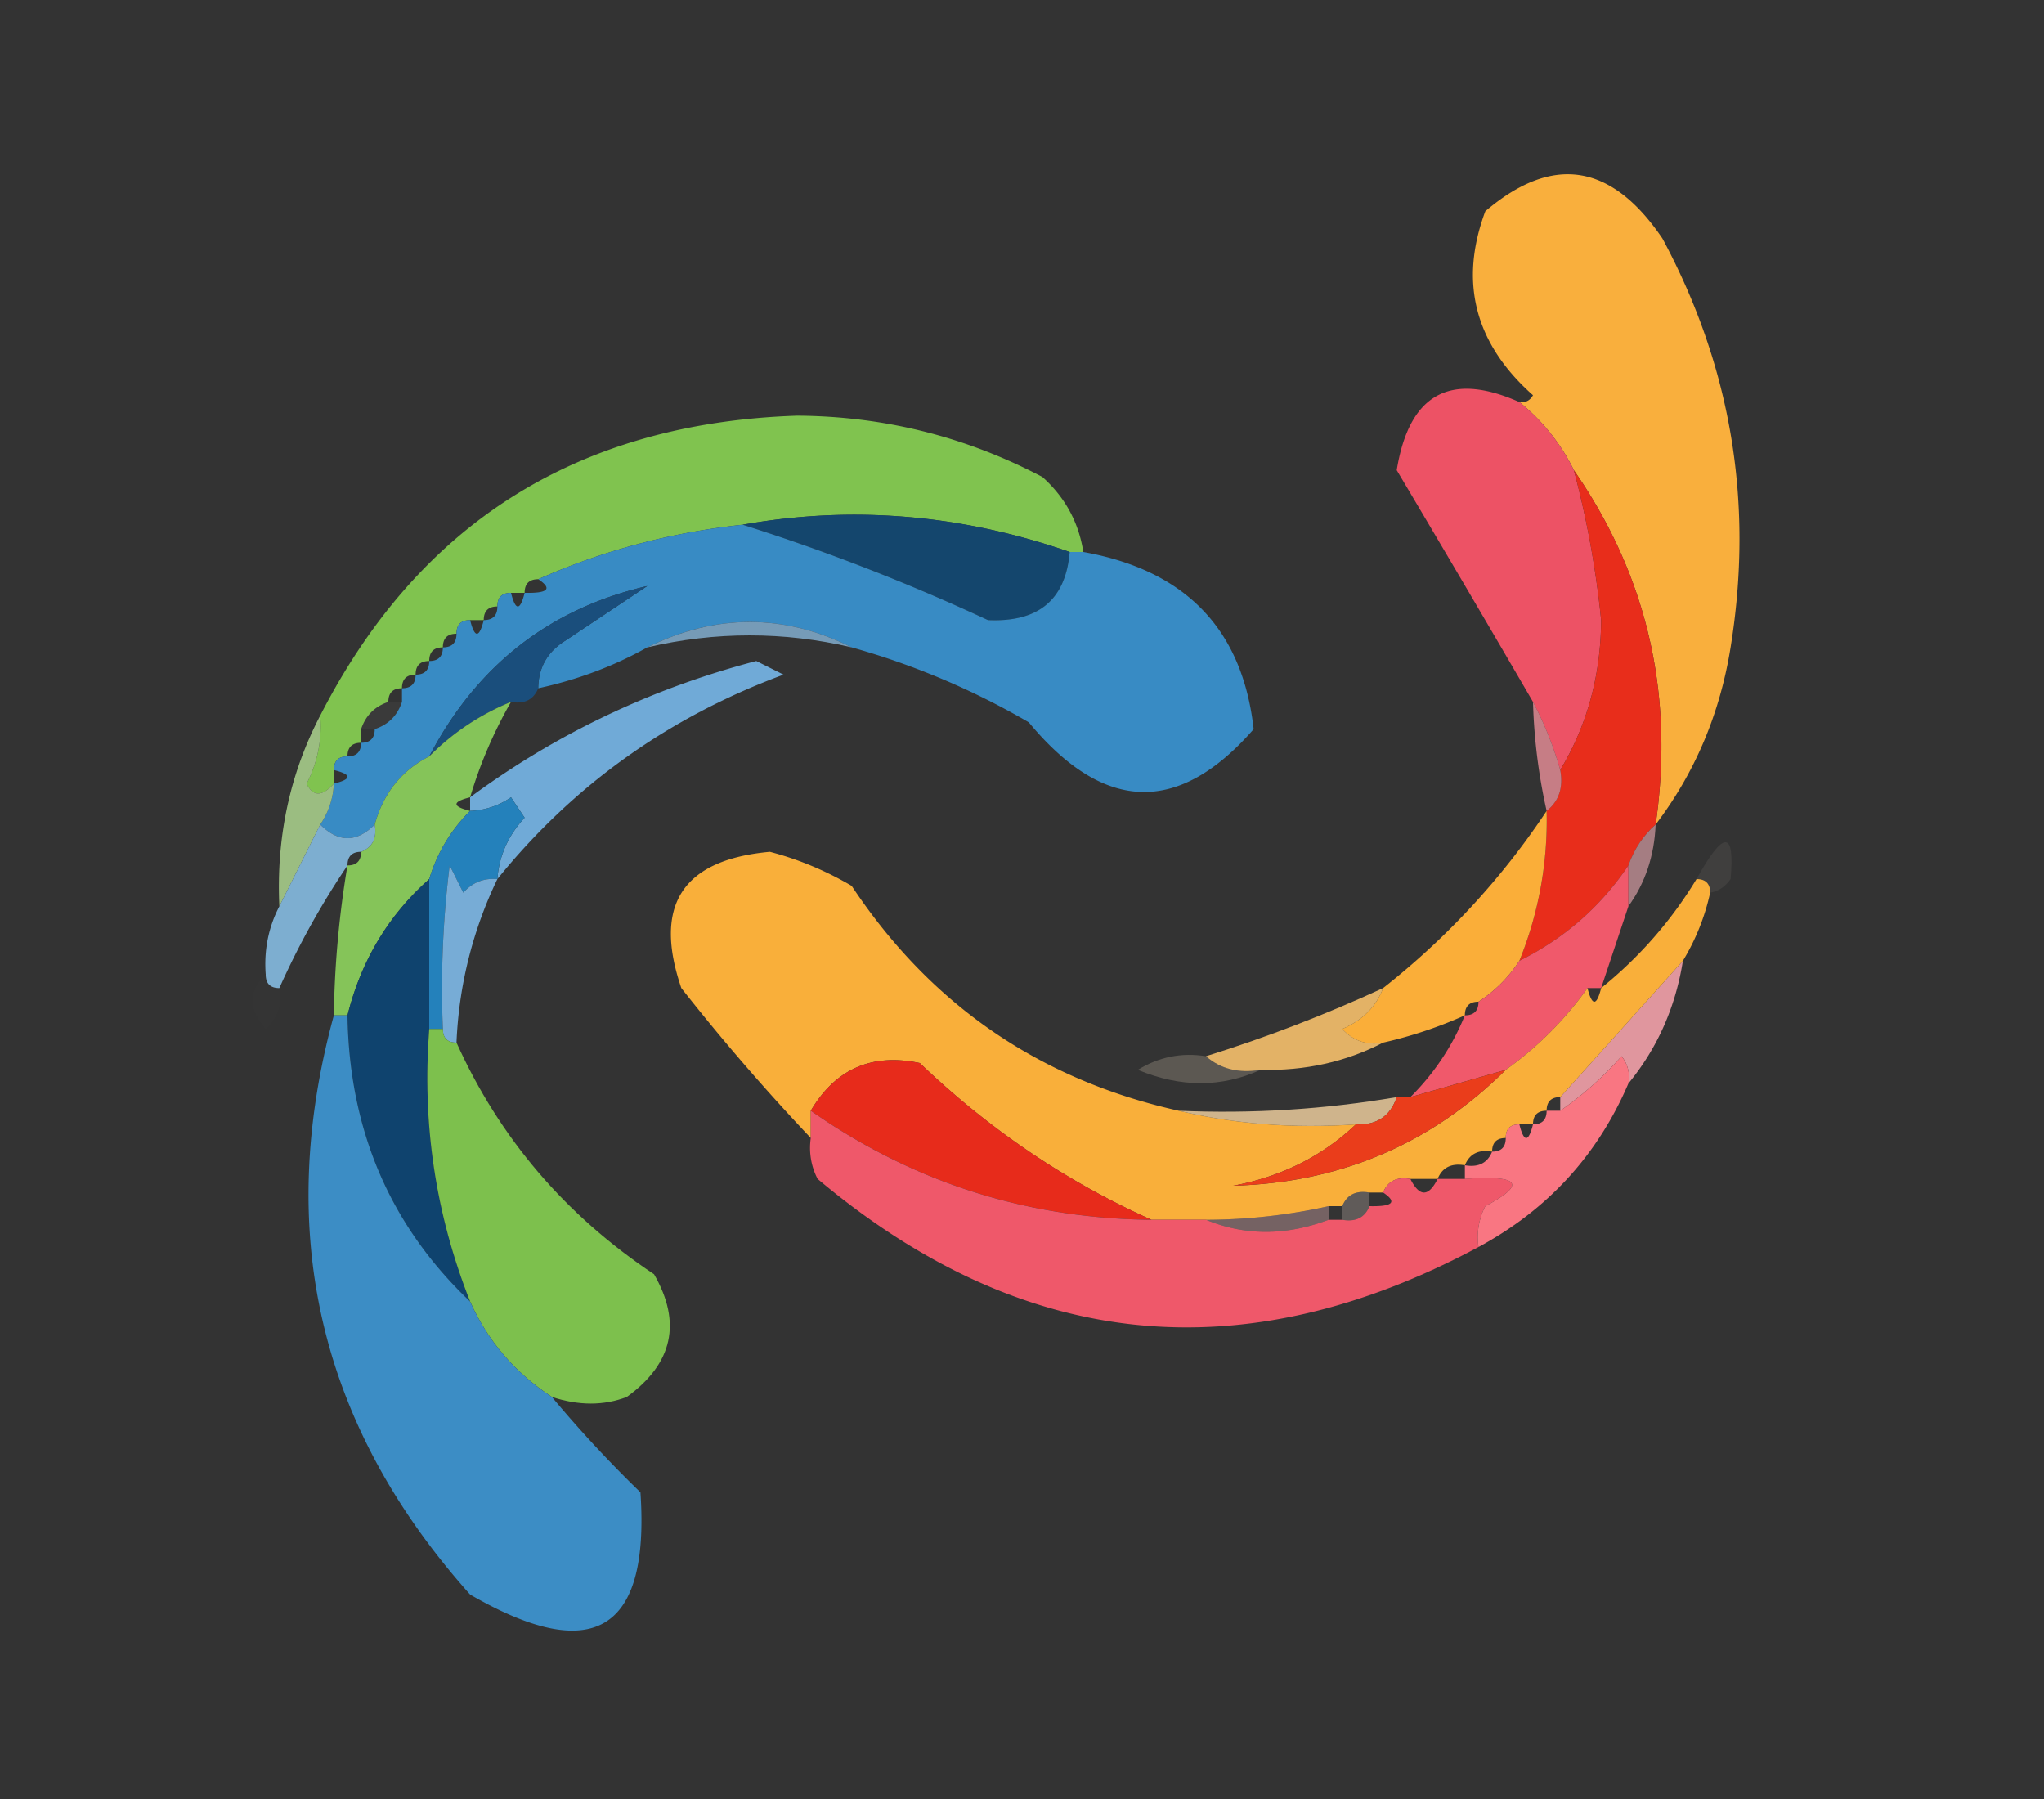 <svg xmlns="http://www.w3.org/2000/svg" width="150" height="132" style="shape-rendering:geometricPrecision;text-rendering:geometricPrecision;image-rendering:optimizeQuality;fill-rule:evenodd;clip-rule:evenodd"><rect width="100%" height="100%" fill="#333333" stroke="none"/><path style="opacity:1" fill="#f9af3d" d="M121.5 60.5c1.381-9.57-.619-18.236-6-26a14.758 14.758 0 0 0-4-5c.438.065.772-.101 1-.5-4.271-3.795-5.438-8.295-3.5-13.5 4.924-4.195 9.257-3.529 13 2 5.049 9.403 6.716 19.403 5 30-.784 4.873-2.617 9.206-5.5 13z"/><path style="opacity:1" fill="#ed5265" d="M111.5 29.5a14.758 14.758 0 0 1 4 5 69.822 69.822 0 0 1 2 11c-.02 4.042-1.02 7.708-3 11a26.332 26.332 0 0 0-2-5 2072.437 2072.437 0 0 0-10-17c.909-5.593 3.909-7.26 9-5z"/><path style="opacity:1" fill="#80c34f" d="M79.5 40.5h-1c-7.972-2.766-15.972-3.433-24-2-5.31.576-10.31 1.909-15 4-.667 0-1 .333-1 1h-1c-.667 0-1 .333-1 1-.667 0-1 .333-1 1h-1c-.667 0-1 .333-1 1-.667 0-1 .333-1 1-.667 0-1 .333-1 1-.667 0-1 .333-1 1-.667 0-1 .333-1 1-.667 0-1 .333-1 1-1 .333-1.667 1-2 2v1c-.667 0-1 .333-1 1-.667 0-1 .333-1 1v1c-.863.963-1.53.963-2 0a9.106 9.106 0 0 0 1-5c7.24-14.132 18.907-21.466 35-22 6.377.041 12.377 1.541 18 4.5 1.66 1.488 2.66 3.321 3 5.5z"/><path style="opacity:1" fill="#14466d" d="M78.5 40.5c-.292 3.504-2.292 5.17-6 5a149.176 149.176 0 0 0-18-7c8.028-1.433 16.028-.766 24 2z"/><path style="opacity:1" fill="#388bc4" d="M54.5 38.5a149.176 149.176 0 0 1 18 7c3.708.17 5.708-1.496 6-5h1c7.515 1.344 11.682 5.678 12.5 13-5.501 6.313-11.001 6.146-16.5-.5a55.489 55.489 0 0 0-13-5.5c-4.97-2.484-9.97-2.484-15 0-2.436 1.371-5.103 2.371-8 3 .01-1.517.677-2.684 2-3.5l6-4c-7.178 1.664-12.511 5.83-16 12.5-2.031 1.039-3.364 2.705-4 5-1.333 1.333-2.667 1.333-4 0a5.728 5.728 0 0 0 1-3c1.333-.333 1.333-.667 0-1 0-.667.333-1 1-1s1-.333 1-1c.667 0 1-.333 1-1 1-.333 1.667-1 2-2v-1c.667 0 1-.333 1-1 .667 0 1-.333 1-1 .667 0 1-.333 1-1 .667 0 1-.333 1-1s.333-1 1-1c.333 1.333.667 1.333 1 0 .667 0 1-.333 1-1s.333-1 1-1c.333 1.333.667 1.333 1 0 1.724.04 2.057-.294 1-1 4.69-2.091 9.69-3.424 15-4z"/><path style="opacity:1" fill="#1a4e7c" d="M39.5 50.5c-.342.838-1.008 1.172-2 1a17.908 17.908 0 0 0-6 4c3.489-6.67 8.822-10.836 16-12.5l-6 4c-1.323.816-1.99 1.983-2 3.5z"/><path style="opacity:.784" fill="#88b8db" d="M62.5 47.5c-4.987-1.173-9.987-1.173-15 0 5.03-2.484 10.03-2.484 15 0z"/><path style="opacity:1" fill="#e82d1b" d="M115.5 34.5c5.381 7.764 7.381 16.43 6 26-.901.79-1.568 1.79-2 3-2.023 3.02-4.69 5.354-8 7a27.43 27.43 0 0 0 2-11c.904-.709 1.237-1.709 1-3 1.98-3.292 2.98-6.958 3-11a69.822 69.822 0 0 0-2-11z"/><path style="opacity:.039" fill="#eef5f3" d="M28.5 51.5h1c-.333 1-1 1.667-2 2h-1c.333-1 1-1.667 2-2z"/><path style="opacity:.753" fill="#f595a0" d="M112.5 51.5a26.332 26.332 0 0 1 2 5c.237 1.291-.096 2.291-1 3a41.541 41.541 0 0 1-1-8z"/><path style="opacity:1" fill="#85c459" d="M37.5 51.5a32.897 32.897 0 0 0-3 7c-1.333.333-1.333.667 0 1a11.741 11.741 0 0 0-3 5c-3.002 2.661-5.002 5.995-6 10h-1a72.046 72.046 0 0 1 1-11c.667 0 1-.333 1-1 .838-.342 1.172-1.008 1-2 .636-2.295 1.969-3.961 4-5a17.908 17.908 0 0 1 6-4z"/><path style="opacity:1" fill="#70aad7" d="M36.5 64.5c.126-1.7.793-3.2 2-4.5l-1-1.5a5.576 5.576 0 0 1-3 1v-1c6.31-4.654 13.31-7.987 21-10l2 1c-8.433 3.116-15.433 8.116-21 15z"/><path style="opacity:.835" fill="#b0d891" d="M23.5 52.5a9.106 9.106 0 0 1-1 5c.47.963 1.137.963 2 0a5.728 5.728 0 0 1-1 3l-3 6c-.235-5.046.765-9.713 3-14z"/><path style="opacity:1" fill="#2481bb" d="M36.5 64.5c-.996-.086-1.83.248-2.5 1l-1-2a72.444 72.444 0 0 0-.5 12h-1v-11a11.741 11.741 0 0 1 3-5 5.576 5.576 0 0 0 3-1l1 1.5c-1.207 1.3-1.874 2.8-2 4.5z"/><path style="opacity:.063" fill="#fef4e3" d="M125.5 65.5c0-.667-.333-1-1-1 1.99-3.602 2.823-3.602 2.5 0-.383.556-.883.89-1.5 1z"/><path style="opacity:1" fill="#77acd6" d="M36.5 64.5a30.53 30.53 0 0 0-3 12c-.667 0-1-.333-1-1a72.444 72.444 0 0 1 .5-12l1 2c.67-.752 1.504-1.086 2.5-1z"/><path style="opacity:.58" fill="#f9b4bc" d="M121.5 60.5c-.095 2.286-.762 4.286-2 6v-3c.432-1.21 1.099-2.21 2-3z"/><path style="opacity:.953" fill="#81b4d8" d="M23.5 60.5c1.333 1.333 2.667 1.333 4 0 .172.992-.162 1.658-1 2-.667 0-1 .333-1 1a59.607 59.607 0 0 0-5 9c-.667 0-1-.333-1-1-.134-1.791.2-3.458 1-5l3-6z"/><path style="opacity:1" fill="#0f436e" d="M31.5 64.5v11c-.536 6.927.464 13.594 3 20-5.874-5.578-8.874-12.578-9-21 .998-4.005 2.998-7.339 6-10z"/><path style="opacity:1" fill="#faae39" d="M113.5 59.5a27.43 27.43 0 0 1-2 11 10.162 10.162 0 0 1-3 3c-.667 0-1 .333-1 1a31.686 31.686 0 0 1-6 2c-1.175.219-2.175-.114-3-1 1.493-.641 2.493-1.641 3-3a55.537 55.537 0 0 0 12-13z"/><path style="opacity:1" fill="#f0596b" d="M119.5 63.5v3l-2 6h-1a25.615 25.615 0 0 1-6 6l-7 2a17.9 17.9 0 0 0 4-6c.667 0 1-.333 1-1a10.162 10.162 0 0 0 3-3c3.31-1.646 5.977-3.98 8-7z"/><path style="opacity:.006" fill="#f0f6fa" d="M19.5 71.5c0 .667.333 1 1 1 .219 1.175-.114 2.175-1 3-1.282-1.458-1.282-2.792 0-4z"/><path style="opacity:.875" fill="#f9a4ae" d="M123.5 70.5c-.542 3.412-1.875 6.412-4 9a2.429 2.429 0 0 0-.5-2 25.136 25.136 0 0 1-4.5 4v-1a6913.86 6913.86 0 0 0 9-10z"/><path style="opacity:1" fill="#f9af3a" d="M86.5 81.5c4.134.985 8.468 1.318 13 1-2.465 2.337-5.465 3.837-9 4.5 7.839-.22 14.505-3.053 20-8.5a25.615 25.615 0 0 0 6-6c.333 1.333.667 1.333 1 0a30.572 30.572 0 0 0 7-8c.667 0 1 .333 1 1a16.336 16.336 0 0 1-2 5 6913.86 6913.86 0 0 1-9 10c-.667 0-1 .333-1 1-.667 0-1 .333-1 1h-1c-.667 0-1 .333-1 1-.667 0-1 .333-1 1-.992-.172-1.658.162-2 1-.992-.172-1.658.162-2 1h-2c-.992-.172-1.658.162-2 1h-1c-.992-.172-1.658.162-2 1h-1a41.744 41.744 0 0 1-9 1h-4c-6.258-2.808-11.925-6.641-17-11.5-3.516-.741-6.183.425-8 3.5v2a159.42 159.42 0 0 1-9.5-11c-2.084-6.085.083-9.418 6.5-10 2.11.554 4.11 1.388 6 2.5 5.791 8.728 13.791 14.228 24 16.5z"/><path style="opacity:.863" fill="#fec66e" d="M101.5 72.5c-.507 1.359-1.507 2.359-3 3 .825.886 1.825 1.219 3 1-2.719 1.413-5.719 2.08-9 2-1.599.268-2.932-.066-4-1 4.43-1.38 8.763-3.047 13-5z"/><path style="opacity:.208" fill="#fdeacc" d="M88.5 77.5c1.068.934 2.401 1.268 4 1-2.855 1.303-5.855 1.303-9 0 1.545-.952 3.212-1.285 5-1z"/><path style="opacity:1" fill="#e72b1b" d="M84.5 89.5c-9.18-.094-17.514-2.76-25-8 1.817-3.075 4.484-4.241 8-3.5 5.075 4.859 10.742 8.692 17 11.5z"/><path style="opacity:.765" fill="#ffdca7" d="M102.5 80.5c-.473 1.406-1.473 2.073-3 2-4.532.318-8.866-.015-13-1 5.395.234 10.728-.1 16-1z"/><path style="opacity:1" fill="#7dc04d" d="M31.5 75.5h1c0 .667.333 1 1 1 3.155 6.997 7.988 12.663 14.5 17 2.043 3.55 1.376 6.55-2 9-1.69.649-3.523.649-5.5 0-2.71-1.775-4.71-4.109-6-7-2.536-6.406-3.536-13.073-3-20z"/><path style="opacity:1" fill="#ea3d1b" d="M110.5 78.5c-5.495 5.447-12.161 8.28-20 8.5 3.535-.663 6.535-2.163 9-4.5 1.527.073 2.527-.594 3-2h1l7-2z"/><path style="opacity:1" fill="#3c8dc5" d="M24.5 74.5h1c.126 8.422 3.126 15.422 9 21 1.29 2.891 3.29 5.225 6 7a90.077 90.077 0 0 0 6.5 7c.696 10.217-3.47 12.717-12.5 7.5-11.037-12.352-14.37-26.518-10-42.5z"/><path style="opacity:1" fill="#ef586a" d="M59.5 81.5c7.486 5.24 15.82 7.906 25 8h4c2.862 1.181 5.862 1.181 9 0h1c.992.172 1.658-.162 2-1 1.724.04 2.057-.294 1-1 .342-.838 1.008-1.172 2-1 .667 1.333 1.333 1.333 2 0h2c4.054-.29 4.554.377 1.5 2a4.934 4.934 0 0 0-.5 3c-17.334 9.275-33.5 7.608-48.5-5a4.932 4.932 0 0 1-.5-3v-2z"/><path style="opacity:1" fill="#f97682" d="M119.5 79.5c-2.255 5.257-5.922 9.257-11 12a4.934 4.934 0 0 1 .5-3c3.054-1.623 2.554-2.29-1.5-2v-1c.992.172 1.658-.162 2-1 .667 0 1-.333 1-1s.333-1 1-1c.333 1.333.667 1.333 1 0 .667 0 1-.333 1-1h1a25.136 25.136 0 0 0 4.5-4c.464.594.631 1.261.5 2z"/><path style="opacity:.224" fill="#fde4dd" d="M100.5 87.5v1c-.342.838-1.008 1.172-2 1v-1c.342-.838 1.008-1.172 2-1z"/><path style="opacity:.335" fill="#f8c0c3" d="M97.5 88.5v1c-3.138 1.181-6.138 1.181-9 0a41.744 41.744 0 0 0 9-1z"/></svg>